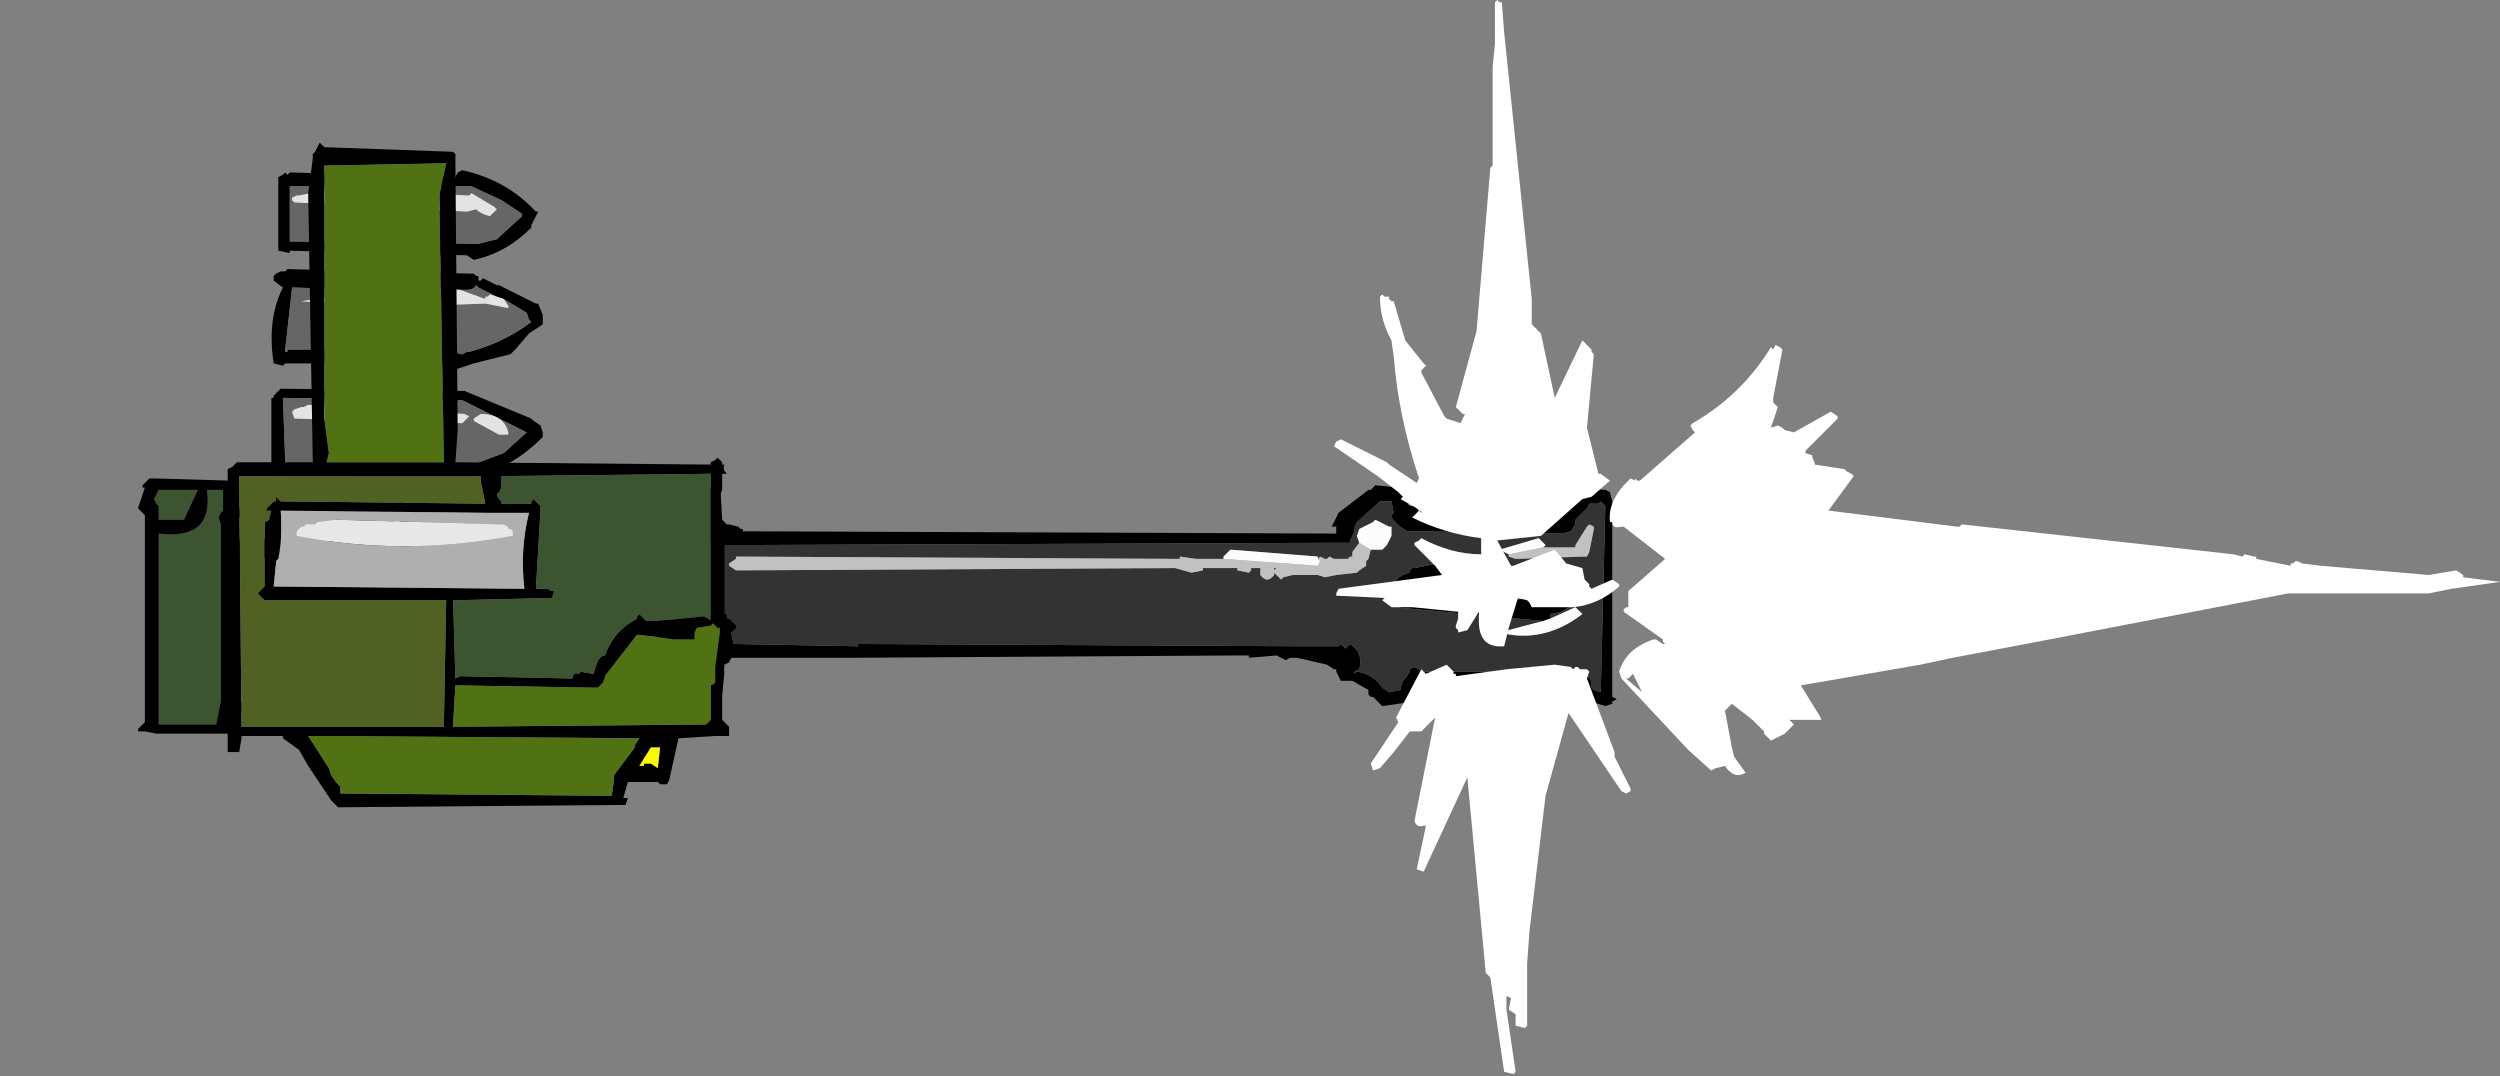 <?xml version="1.0" encoding="UTF-8" standalone="no"?>
<svg xmlns:xlink="http://www.w3.org/1999/xlink" height="140.4px" width="326.1px" xmlns="http://www.w3.org/2000/svg">
  <rect width="100%" height="100%" fill="#808080" stroke="none"/>
  <g transform="matrix(6.0, 0.0, 0.0, 6.0, 57.6, 79.2)">
    <use height="5.6" transform="matrix(1.0, 0.0, 0.0, 1.0, -6.6, -2.8)" width="6.5" xlink:href="#shape0"/>
    <use height="5.1" transform="matrix(1.0, 0.0, 0.0, 1.0, 4.65, -2.9)" width="20.9" xlink:href="#shape1"/>
    <use height="14.45" transform="matrix(1.0, 0.0, 0.0, 1.0, -4.65, -10.1)" width="11.05" xlink:href="#shape2"/>
    <use height="23.4" transform="matrix(1.0, 0.0, 0.0, 1.0, 19.4, -13.2)" width="25.35" xlink:href="#shape3"/>
  </g>
  <defs>
    <g id="shape0" transform="matrix(1.0, 0.0, 0.0, 1.0, 6.6, 2.8)">
      <path d="M-5.3 -2.55 L-5.6 -1.9 -6.15 -1.9 -6.15 -2.2 -6.2 -2.25 -6.25 -2.35 -6.2 -2.45 -6.15 -2.55 -5.3 -2.55 M-4.75 -2.1 L-4.8 -2.05 -4.85 -1.95 -4.8 -1.8 -4.8 1.5 -4.8 1.6 -4.8 2.05 -4.9 2.55 -6.15 2.55 -6.15 2.45 -6.15 2.3 -6.15 -1.6 Q-4.95 -1.45 -5.1 -2.55 L-4.75 -2.55 -4.75 -2.45 -4.75 -2.1" fill="#3c5430" fill-rule="evenodd" stroke="none"/>
      <path d="M-4.75 -2.1 L-4.75 -2.45 -4.75 -2.55 -5.1 -2.55 Q-4.95 -1.45 -6.15 -1.6 L-6.15 2.3 -6.15 2.45 -6.15 2.55 -4.9 2.55 -4.8 2.05 -4.8 1.6 -4.8 1.5 -4.8 -1.8 -4.85 -1.95 -4.8 -2.05 -4.75 -2.1 M-5.3 -2.55 L-6.15 -2.55 -6.2 -2.45 -6.25 -2.35 -6.2 -2.25 -6.15 -2.2 -6.15 -1.9 -5.6 -1.9 -5.3 -2.55 M-6.35 -2.8 L-6.3 -2.8 -4.55 -2.75 -4.5 -2.7 -4.45 -2.7 -4.5 -2.55 -4.45 -2.15 -1.15 -2.2 -1.05 -2.25 -0.95 -2.25 -0.85 -2.3 -0.75 -2.2 Q-0.55 -2.2 -0.45 -2.0 L-0.45 -1.95 -0.45 -1.9 -0.5 -1.9 -0.55 -1.85 -0.6 -1.85 -0.6 -1.75 -0.6 -1.7 -0.85 -1.4 -0.7 -1.4 -0.65 -1.35 -0.6 -1.3 -0.65 -1.25 -0.65 -1.2 -0.75 -1.2 -0.9 -1.15 -0.95 -1.15 -1.05 -1.15 Q-2.75 -0.95 -4.4 -1.1 L-4.45 -1.1 -4.5 -1.0 -4.5 -0.95 -4.5 1.3 -0.8 1.35 -0.75 1.3 -0.7 1.3 -0.6 1.35 -0.35 1.35 -0.35 1.4 -0.3 1.4 -0.3 1.5 -0.35 1.55 -0.45 1.55 -0.4 1.7 -0.35 1.75 -0.35 1.9 -0.35 1.95 -0.45 2.1 -0.2 2.1 -0.15 2.15 -0.1 2.15 -0.15 2.3 -0.25 2.3 -4.55 2.25 -4.55 2.3 -4.55 2.4 -4.55 2.55 -4.5 2.6 -4.45 2.65 -4.5 2.75 -4.6 2.75 -6.2 2.75 -6.45 2.7 -6.5 2.7 -6.6 2.7 -6.6 2.65 -6.45 2.5 -6.45 2.45 -6.45 2.4 -6.45 -1.85 -6.45 -2.0 -6.6 -2.15 -6.45 -2.6 -6.5 -2.6 -6.5 -2.65 -6.35 -2.8 M-4.45 -1.75 L-4.45 -1.45 -4.4 -1.45 -4.35 -1.5 -1.15 -1.4 -1.1 -1.6 -1.05 -1.7 -0.9 -1.85 -0.95 -1.95 -1.0 -1.9 -1.05 -1.85 -4.45 -1.95 -4.45 -1.85 -4.45 -1.8 -4.45 -1.75 M-0.85 2.0 L-0.75 1.9 -0.7 1.85 -0.75 1.6 -4.5 1.6 -4.5 2.05 -4.45 2.05 -0.85 2.1 -0.85 2.0" fill="#000000" fill-rule="evenodd" stroke="none"/>
      <path d="M-0.85 2.0 L-0.85 2.1 -4.45 2.05 -4.5 2.05 -4.5 1.6 -0.75 1.6 -0.7 1.85 -0.75 1.9 -0.85 2.0 M-4.45 -1.75 L-4.45 -1.8 -4.45 -1.85 -4.45 -1.95 -1.05 -1.85 -1.0 -1.9 -0.95 -1.95 -0.9 -1.85 -1.05 -1.7 -1.1 -1.6 -1.15 -1.4 -4.35 -1.5 -4.4 -1.45 -4.45 -1.45 -4.45 -1.75" fill="#afafaf" fill-rule="evenodd" stroke="none"/>
    </g>
    <g id="shape1" transform="matrix(1.0, 0.0, 0.0, 1.0, -4.65, 2.9)">
      <path d="M4.8 -1.35 L4.85 -1.7 5.7 -1.8 5.7 -1.9 5.75 -1.95 5.8 -1.95 Q5.75 -2.5 5.95 -2.85 L5.95 -2.9 6.0 -2.85 6.05 -2.8 6.1 -1.9 6.2 -1.8 6.25 -1.8 6.45 -1.75 6.5 -1.7 6.55 -1.7 6.55 -1.65 19.45 -1.6 19.45 -1.75 19.35 -1.75 19.4 -1.85 19.5 -2.05 20.15 -2.55 20.2 -2.55 20.3 -2.65 20.8 -2.6 20.9 -2.6 20.9 -2.55 20.95 -2.5 21.05 -2.5 21.1 -2.25 21.0 -2.25 21.05 -2.2 21.15 -2.2 21.4 -1.95 21.3 -1.95 21.25 -1.9 21.3 -1.9 21.5 -1.9 22.3 -1.85 22.85 -1.85 23.8 -1.85 23.9 -1.85 24.3 -1.85 23.9 -1.85 23.9 -1.9 24.45 -2.1 24.55 -2.2 24.6 -2.25 24.85 -2.6 25.25 -2.55 25.3 -2.55 25.4 -2.5 25.45 -2.3 25.45 -2.25 25.45 1.95 25.55 2.0 25.45 2.05 25.45 2.1 25.3 2.15 24.65 1.95 24.7 1.85 24.7 1.75 21.2 1.7 21.15 1.9 21.15 1.95 21.15 2.05 20.45 2.15 20.4 2.1 20.3 2.0 20.25 1.95 20.2 1.95 20.15 1.9 20.15 1.8 19.8 1.6 19.7 1.6 19.55 1.6 19.45 1.4 19.45 1.35 19.4 1.35 19.25 1.25 18.6 1.1 18.45 1.1 18.35 1.15 18.15 1.05 17.55 1.1 17.55 1.05 17.25 1.05 8.95 1.1 6.3 1.1 6.25 1.2 6.15 1.25 6.1 1.85 6.1 1.9 5.9 1.9 5.9 1.6 5.8 1.55 5.8 1.45 5.85 1.4 5.85 1.3 4.9 1.25 Q4.5 0.5 4.7 -0.4 L4.8 -1.35 M6.0 -1.45 L5.1 -1.4 5.0 -0.45 Q4.9 0.3 5.05 0.95 L5.2 1.0 Q5.45 0.75 5.8 0.8 L5.8 0.35 5.8 0.2 5.9 0.15 5.95 0.1 6.0 0.15 6.0 0.1 6.05 0.15 6.15 0.15 6.2 0.15 6.35 0.8 9.05 0.85 9.05 0.8 18.7 0.85 19.15 0.85 19.45 0.85 19.5 0.85 19.55 0.8 19.65 0.9 19.7 0.85 19.75 0.8 Q20.05 1.0 19.95 1.35 L19.85 1.4 19.85 1.45 19.9 1.4 Q20.25 1.45 20.45 1.75 L20.6 1.85 20.85 1.8 20.85 1.75 20.9 1.6 20.95 1.55 21.05 1.4 21.05 1.35 21.15 1.3 21.35 1.4 24.8 1.4 24.95 1.55 25.0 1.6 25.0 1.75 25.05 1.8 25.2 1.85 25.3 -2.2 25.25 -2.25 25.2 -2.3 25.15 -2.25 25.05 -2.25 24.95 -2.25 24.9 -2.15 24.85 -2.1 24.65 -1.9 24.65 -1.8 24.55 -1.65 24.35 -1.6 21.25 -1.65 21.15 -1.65 21.0 -1.65 Q20.8 -1.75 20.65 -1.95 L20.65 -2.0 20.7 -2.05 20.65 -2.3 20.4 -2.3 19.9 -1.85 19.85 -1.75 19.85 -1.65 19.75 -1.45 19.75 -1.4 19.5 -1.4 6.15 -1.35 6.0 -1.45 M23.95 0.3 L20.7 0.0 20.65 -0.1 20.6 -0.1 20.7 -0.5 Q20.8 -0.7 21.05 -0.75 L21.05 -0.8 21.1 -0.85 21.15 -0.85 21.9 -1.0 24.8 -0.55 24.85 -0.5 24.9 -0.45 24.85 -0.4 24.85 -0.35 24.8 -0.2 24.35 0.1 24.1 0.15 24.1 0.2 24.1 0.25 23.95 0.3 M20.95 -0.15 L20.95 -0.1 24.35 -0.2 24.4 -0.3 24.45 -0.3 Q24.25 -0.55 23.65 -0.6 L21.85 -0.7 21.75 -0.65 21.4 -0.65 21.25 -0.55 20.95 -0.4 20.9 -0.35 20.9 -0.25 20.95 -0.15 M18.65 1.1 L18.6 1.1 18.65 1.1" fill="#000000" fill-rule="evenodd" stroke="none"/>
      <path d="M6.0 -1.45 L6.15 -1.35 19.5 -1.4 19.75 -1.4 19.75 -1.45 19.85 -1.65 19.85 -1.75 19.9 -1.85 20.4 -2.3 20.65 -2.3 20.7 -2.05 20.65 -2.0 20.65 -1.95 Q20.8 -1.75 21.0 -1.65 L21.15 -1.65 21.25 -1.65 24.35 -1.6 24.55 -1.65 24.65 -1.8 24.65 -1.9 24.85 -2.1 24.9 -2.15 24.95 -2.25 25.05 -2.25 25.15 -2.25 25.2 -2.3 25.25 -2.25 25.3 -2.2 25.2 1.85 25.05 1.8 25.0 1.75 25.0 1.6 24.95 1.55 24.8 1.4 21.35 1.4 21.15 1.3 21.05 1.35 21.05 1.4 20.95 1.55 20.9 1.6 20.85 1.75 20.85 1.8 20.6 1.85 20.45 1.75 Q20.25 1.45 19.9 1.4 L19.85 1.45 19.85 1.4 19.95 1.35 Q20.05 1.0 19.75 0.8 L19.7 0.85 19.65 0.9 19.55 0.8 19.5 0.85 19.45 0.85 19.15 0.85 18.7 0.85 9.05 0.8 9.05 0.85 6.35 0.8 6.2 0.15 6.15 0.15 6.05 0.15 6.0 0.1 6.0 0.15 5.95 0.1 5.9 0.15 5.8 0.2 5.8 0.35 5.8 0.8 Q5.45 0.75 5.2 1.0 L5.05 0.95 Q4.9 0.3 5.0 -0.45 L5.1 -1.4 6.0 -1.45 M17.0 -1.05 L16.4 -1.05 16.05 -1.1 16.05 -1.05 16.0 -1.05 6.4 -1.1 6.4 -1.05 6.25 -0.95 6.25 -0.9 6.4 -0.8 15.95 -0.85 16.3 -0.75 16.55 -0.8 16.55 -0.85 17.3 -0.85 17.3 -0.8 17.55 -0.75 17.6 -0.8 17.6 -0.85 17.8 -0.85 17.8 -0.7 Q17.95 -0.5 18.1 -0.7 L18.1 -0.75 18.25 -0.6 18.3 -0.65 18.5 -0.7 18.75 -0.7 18.85 -0.7 18.9 -0.7 19.05 -0.7 19.2 -0.65 19.45 -0.7 19.9 -0.75 19.95 -0.8 20.1 -0.9 20.1 -1.0 20.15 -1.05 20.2 -1.25 20.4 -1.25 20.45 -1.25 20.55 -1.35 20.65 -1.55 20.65 -1.75 20.6 -1.75 20.3 -1.9 20.25 -1.85 19.95 -1.7 19.9 -1.55 19.95 -1.4 19.8 -1.2 19.8 -1.1 19.75 -1.1 19.7 -1.05 19.4 -1.05 19.3 -1.1 19.25 -1.05 19.2 -1.05 19.1 -1.1 19.05 -1.05 19.05 -1.1 17.15 -1.25 17.0 -1.1 17.0 -1.05 M18.1 -0.8 L18.1 -0.85 18.15 -0.85 18.1 -0.8 M24.1 0.25 L24.1 0.2 24.1 0.15 24.35 0.1 24.8 -0.2 24.85 -0.35 24.85 -0.4 24.9 -0.45 24.85 -0.5 24.8 -0.55 21.9 -1.0 21.15 -0.85 21.1 -0.85 21.05 -0.8 21.05 -0.75 Q20.8 -0.7 20.7 -0.5 L20.6 -0.1 20.65 -0.1 20.7 0.0 23.95 0.3 23.0 0.55 Q23.95 0.8 24.8 0.15 L24.65 0.0 24.1 0.25 M23.2 -1.15 L23.2 -1.1 23.35 -1.05 24.8 -1.1 24.9 -1.1 24.95 -1.2 25.05 -1.7 25.05 -1.75 24.95 -1.8 24.9 -1.75 24.65 -1.35 24.65 -1.3 23.95 -1.3 24.0 -1.35 23.85 -1.5 23.0 -1.25 23.2 -1.15" fill="#333333" fill-rule="evenodd" stroke="none"/>
      <path d="M20.2 -1.25 L20.15 -1.05 20.1 -1.0 20.1 -0.9 19.95 -0.8 19.9 -0.75 19.45 -0.7 19.2 -0.65 19.05 -0.7 18.9 -0.7 18.85 -0.7 18.75 -0.7 18.5 -0.7 18.3 -0.65 18.25 -0.6 18.1 -0.75 18.1 -0.7 Q17.95 -0.5 17.8 -0.7 L17.8 -0.85 17.6 -0.85 17.6 -0.8 17.55 -0.75 17.3 -0.8 17.3 -0.85 16.55 -0.85 16.55 -0.8 16.3 -0.75 15.95 -0.85 6.4 -0.8 6.25 -0.9 6.25 -0.95 6.4 -1.05 6.4 -1.1 16.0 -1.05 16.05 -1.05 16.05 -1.1 16.4 -1.05 17.0 -1.05 19.05 -0.9 19.1 -1.0 19.05 -1.05 19.1 -1.1 19.2 -1.05 19.25 -1.05 19.3 -1.1 19.4 -1.05 19.7 -1.05 19.75 -1.1 19.8 -1.1 19.8 -1.2 19.95 -1.4 20.2 -1.25 M18.1 -0.8 L18.15 -0.85 18.1 -0.85 18.1 -0.8 M23.95 -1.3 L24.65 -1.3 24.65 -1.35 24.9 -1.75 24.95 -1.8 25.05 -1.75 25.05 -1.7 24.95 -1.2 24.9 -1.1 24.8 -1.1 23.35 -1.05 23.2 -1.1 23.2 -1.15 23.95 -1.3" fill="#c1c1c1" fill-rule="evenodd" stroke="none"/>
      <path d="M17.0 -1.05 L17.0 -1.1 17.15 -1.25 19.05 -1.1 19.05 -1.05 19.1 -1.0 19.05 -0.9 17.0 -1.05 M19.95 -1.4 L19.9 -1.55 19.95 -1.7 20.25 -1.85 20.3 -1.9 20.6 -1.75 20.65 -1.75 20.65 -1.55 20.55 -1.35 20.45 -1.25 20.4 -1.25 20.2 -1.25 19.95 -1.4 M24.1 0.25 L24.65 0.0 24.8 0.15 Q23.95 0.8 23.0 0.55 L23.95 0.3 24.1 0.25 M23.2 -1.15 L23.0 -1.25 23.85 -1.5 24.0 -1.35 23.95 -1.3 23.2 -1.15" fill="#fcfcfc" fill-rule="evenodd" stroke="none"/>
    </g>
    <g id="shape2" transform="matrix(1.0, 0.0, 0.0, 1.0, 4.65, 10.1)">
      <path d="M0.35 -9.45 L0.45 -9.5 Q1.35 -9.3 1.95 -8.7 L2.05 -8.6 2.1 -8.6 1.95 -8.3 1.95 -8.25 Q1.4 -7.7 0.7 -7.55 L0.55 -7.65 -3.3 -7.75 -3.3 -7.7 -3.55 -7.75 -3.55 -9.3 -3.55 -9.35 -3.45 -9.4 -3.4 -9.45 -3.35 -9.4 -3.3 -9.45 -3.25 -9.45 0.3 -9.35 0.35 -9.45 M1.75 -8.55 L1.3 -8.85 0.65 -9.15 0.55 -9.15 -3.3 -9.15 -3.3 -7.95 0.75 -7.9 0.8 -7.9 1.2 -8.0 1.75 -8.5 1.75 -8.55 M0.8 -7.1 L0.85 -7.1 0.9 -7.15 1.2 -7.0 1.25 -7.0 2.05 -6.6 2.1 -6.6 2.2 -6.35 2.2 -6.15 1.9 -5.95 1.6 -5.6 1.5 -5.5 0.7 -5.3 0.25 -5.15 0.15 -5.2 0.1 -5.3 -3.35 -5.3 -3.4 -5.3 -3.45 -5.25 -3.65 -5.3 Q-3.8 -6.25 -3.45 -6.95 L-3.65 -7.1 -3.65 -7.2 -3.6 -7.25 -3.5 -7.3 -3.4 -7.3 -3.35 -7.35 0.7 -7.25 0.75 -7.2 0.8 -7.2 0.8 -7.1 M1.2 -6.75 L0.8 -6.95 0.75 -7.0 Q0.7 -6.9 0.55 -6.9 L0.4 -6.9 -0.45 -6.95 -1.6 -6.9 -3.25 -6.95 -3.4 -5.6 -3.4 -5.55 -3.35 -5.55 -3.35 -5.6 0.25 -5.6 0.3 -5.55 0.4 -5.5 0.45 -5.5 0.55 -5.55 0.6 -5.55 Q1.35 -5.75 1.95 -6.2 L1.9 -6.25 1.85 -6.4 1.35 -6.7 1.2 -6.75 M0.5 -4.7 L1.95 -4.1 2.0 -4.05 2.15 -3.95 2.2 -3.8 2.2 -3.75 2.2 -3.7 Q1.55 -3.05 0.85 -2.9 L0.8 -2.85 0.7 -2.8 -3.6 -2.85 -3.65 -2.9 -3.7 -2.95 -3.7 -4.45 -3.7 -4.55 -3.65 -4.55 -3.65 -4.6 -3.5 -4.75 0.45 -4.7 0.5 -4.7 M0.4 -4.5 L-3.45 -4.55 -3.4 -3.2 -3.4 -3.1 0.55 -3.05 1.35 -3.35 1.85 -3.8 0.45 -4.5 0.4 -4.5" fill="#000000" fill-rule="evenodd" stroke="none"/>
      <path d="M1.75 -8.55 L1.75 -8.5 1.2 -8.0 0.8 -7.9 0.75 -7.9 -3.3 -7.95 -3.3 -9.15 0.55 -9.15 0.65 -9.15 1.3 -8.85 1.75 -8.55 M1.15 -8.7 L0.65 -9.0 0.6 -8.95 0.55 -8.95 -2.35 -9.1 -3.1 -8.95 -3.15 -8.95 -3.25 -8.9 -3.25 -8.85 -3.2 -8.8 0.55 -8.6 0.75 -8.65 Q0.85 -8.55 1.05 -8.5 L1.15 -8.6 1.2 -8.65 1.15 -8.7 M0.4 -6.9 L0.55 -6.9 Q0.7 -6.9 0.75 -7.0 L0.8 -6.95 1.2 -6.75 1.05 -6.8 1.0 -6.75 0.95 -6.75 0.95 -6.7 0.4 -6.9 M1.35 -6.7 L1.85 -6.4 1.9 -6.25 1.95 -6.2 Q1.35 -5.75 0.6 -5.55 L0.55 -5.55 0.45 -5.5 0.4 -5.5 0.3 -5.55 0.25 -5.6 -3.35 -5.6 -3.4 -5.6 -3.25 -6.95 -1.6 -6.9 -3.05 -6.65 -1.5 -6.55 -0.5 -6.55 0.95 -6.6 1.45 -6.5 1.45 -6.55 1.35 -6.7 M0.6 -4.15 L0.5 -4.2 -2.9 -4.4 -3.0 -4.35 -3.05 -4.35 -3.2 -4.3 -3.25 -4.25 -3.2 -4.1 0.45 -4.0 0.5 -4.05 0.6 -4.15 M0.7 -4.05 L1.25 -3.75 1.45 -3.75 1.45 -3.8 Q1.35 -4.2 0.85 -4.2 L0.7 -4.1 0.7 -4.05 M0.4 -4.5 L0.45 -4.5 1.85 -3.8 1.35 -3.35 0.55 -3.05 -3.4 -3.1 -3.4 -3.2 -3.45 -4.55 0.4 -4.5" fill="#666666" fill-rule="evenodd" stroke="none"/>
      <path d="M1.15 -8.7 L1.2 -8.65 1.15 -8.6 1.05 -8.5 Q0.85 -8.55 0.75 -8.65 L0.55 -8.6 -3.2 -8.8 -3.25 -8.85 -3.25 -8.9 -3.15 -8.95 -3.1 -8.95 -2.35 -9.1 0.55 -8.95 0.6 -8.95 0.65 -9.0 1.15 -8.7 M0.4 -6.9 L0.95 -6.7 0.95 -6.75 1.0 -6.75 1.05 -6.8 1.2 -6.75 1.35 -6.7 1.45 -6.55 1.45 -6.5 0.95 -6.6 -0.5 -6.55 -1.5 -6.55 -3.05 -6.65 -1.6 -6.9 -0.45 -6.95 0.4 -6.9 M0.7 -4.05 L0.7 -4.1 0.85 -4.2 Q1.35 -4.2 1.45 -3.8 L1.45 -3.75 1.25 -3.75 0.7 -4.05 M0.6 -4.15 L0.5 -4.05 0.45 -4.0 -3.2 -4.1 -3.25 -4.25 -3.2 -4.3 -3.05 -4.35 -3.0 -4.35 -2.9 -4.4 0.5 -4.2 0.6 -4.15" fill="#e3e3e3" fill-rule="evenodd" stroke="none"/>
      <path d="M5.95 1.3 L6.15 1.4 6.1 1.9 6.1 2.45 6.25 2.6 6.25 2.8 6.2 2.8 6.0 2.8 5.95 2.8 5.15 2.85 4.95 3.75 4.9 3.85 4.75 3.85 4.7 3.8 4.05 3.8 3.95 4.15 4.0 4.15 4.05 4.15 4.0 4.3 3.95 4.3 3.8 4.3 -2.25 4.35 -2.4 4.2 -2.9 3.45 -3.1 3.1 -3.45 2.85 -3.45 2.8 -4.3 2.8 -4.35 2.8 -4.35 2.85 -4.4 3.15 -4.65 3.15 -4.65 -2.75 -4.65 -3.0 -4.55 -3.05 -4.45 -3.15 -2.8 -3.15 -2.9 -9.0 -2.8 -9.75 -2.8 -9.85 -2.75 -9.9 -2.65 -10.1 -2.6 -10.05 -2.55 -10.0 0.25 -9.9 0.3 -9.85 0.3 -9.75 0.3 -9.7 0.35 -3.85 0.3 -3.15 5.85 -3.1 5.85 -3.15 5.95 -3.2 6.0 -3.25 6.05 -3.2 6.1 -3.15 6.1 -3.1 6.15 -3.1 Q6.1 -3.0 6.2 -2.9 L6.1 -2.9 6.1 -2.55 6.0 -2.3 Q5.95 -2.0 6.15 -1.8 L6.15 0.3 6.1 0.3 6.0 0.35 5.95 0.35 5.85 0.3 5.85 0.35 5.9 0.35 5.85 0.35 5.85 0.4 5.55 0.45 5.5 0.55 5.5 0.7 5.05 0.7 4.7 0.65 4.25 0.6 3.55 1.5 3.55 1.55 3.5 1.65 3.45 1.7 3.4 1.75 3.3 1.75 0.3 1.7 0.25 2.55 0.25 2.6 5.75 2.55 5.8 2.5 5.85 2.45 5.85 1.7 5.95 1.65 5.95 1.6 5.95 1.3 M6.05 0.45 L6.05 0.4 6.1 0.45 6.2 0.3 6.25 0.25 6.4 0.4 6.4 0.45 Q6.25 0.65 6.1 0.45 L6.05 0.55 6.05 0.45 M-2.5 -3.15 L0.05 -3.15 -0.05 -8.95 0.1 -9.65 -2.55 -9.6 -2.55 -4.1 -2.45 -3.35 -2.5 -3.15 M-3.6 -2.4 L-3.55 -2.35 -3.5 -2.3 0.95 -2.25 0.85 -2.75 0.85 -2.85 -4.4 -2.85 -4.35 2.6 0.05 2.6 0.05 2.55 0.1 -0.15 -3.85 -0.15 -4.0 -0.3 -3.85 -0.45 -3.85 -1.8 -3.85 -1.85 -3.75 -1.9 -3.7 -2.1 -3.8 -2.1 -3.8 -2.15 -3.65 -2.3 -3.6 -2.3 -3.6 -2.35 -3.6 -2.4 M-3.65 -0.45 L1.8 -0.4 Q1.7 -1.25 1.9 -2.05 L1.05 -2.05 -3.5 -2.1 Q-3.45 -1.55 -3.55 -1.05 L-3.6 -1.0 -3.6 -0.95 -3.65 -0.45 M1.3 -2.7 L1.3 -2.6 1.25 -2.5 1.2 -2.45 1.25 -2.35 1.3 -2.3 1.3 -2.25 1.95 -2.25 1.95 -2.3 2.0 -2.35 2.1 -2.25 2.15 -2.2 2.15 -2.1 2.05 -0.4 2.3 -0.4 2.4 -0.35 2.45 -0.35 2.4 -0.2 2.35 -0.2 0.25 -0.15 0.3 1.55 0.4 1.5 2.85 1.55 Q2.85 1.4 3.0 1.45 L3.0 1.4 3.3 1.45 3.4 1.15 3.45 1.1 3.5 1.05 3.55 1.05 Q3.75 0.5 4.25 0.25 L4.25 0.2 4.3 0.15 4.45 0.3 4.7 0.3 5.7 0.2 5.8 0.25 5.85 0.3 5.85 -2.9 1.3 -2.85 1.3 -2.7 M4.3 2.85 L-2.9 2.8 -2.45 3.5 -2.4 3.65 -2.3 3.8 -2.2 3.9 -2.2 4.05 3.7 4.1 3.75 3.75 3.75 3.65 4.2 3.05 4.2 3.0 4.3 2.85 M4.55 3.05 L4.3 3.45 4.4 3.45 4.4 3.4 4.55 3.4 4.7 3.5 4.75 3.05 4.55 3.05" fill="#000000" fill-rule="evenodd" stroke="none"/>
      <path d="M1.3 -2.7 L1.3 -2.85 5.85 -2.9 5.85 0.3 5.8 0.25 5.7 0.2 4.7 0.3 4.45 0.3 4.3 0.15 4.25 0.2 4.25 0.25 Q3.75 0.5 3.55 1.05 L3.5 1.05 3.45 1.1 3.4 1.15 3.3 1.45 3.0 1.4 3.0 1.45 Q2.85 1.4 2.85 1.55 L0.4 1.5 0.3 1.55 0.25 -0.15 2.35 -0.2 2.4 -0.2 2.45 -0.35 2.4 -0.35 2.3 -0.4 2.05 -0.4 2.15 -2.1 2.15 -2.2 2.1 -2.25 2.0 -2.35 1.95 -2.3 1.95 -2.25 1.3 -2.25 1.3 -2.3 1.25 -2.35 1.2 -2.45 1.25 -2.5 1.3 -2.6 1.3 -2.7" fill="#3c5430" fill-rule="evenodd" stroke="none"/>
      <path d="M-2.75 -1.8 L-2.85 -1.8 -2.95 -1.8 -3.0 -1.75 -3.05 -1.75 -3.1 -1.7 -3.15 -1.65 -3.15 -1.55 Q-0.85 -1.1 1.55 -1.55 L1.55 -1.65 1.5 -1.7 1.45 -1.7 1.45 -1.75 1.35 -1.8 1.3 -1.8 -2.3 -1.9 -2.7 -1.85 -2.75 -1.8 M-3.65 -0.45 L-3.6 -0.95 -3.6 -1.0 -3.55 -1.05 Q-3.45 -1.55 -3.5 -2.1 L1.05 -2.05 1.9 -2.05 Q1.7 -1.25 1.8 -0.4 L-3.65 -0.45" fill="#afafaf" fill-rule="evenodd" stroke="none"/>
      <path d="M-2.75 -1.8 L-2.7 -1.85 -2.3 -1.9 1.3 -1.8 1.35 -1.8 1.45 -1.75 1.45 -1.7 1.5 -1.7 1.55 -1.65 1.55 -1.55 Q-0.85 -1.1 -3.15 -1.55 L-3.15 -1.65 -3.1 -1.7 -3.05 -1.75 -3.0 -1.75 -2.95 -1.8 -2.85 -1.8 -2.75 -1.8" fill="#e7e7e7" fill-rule="evenodd" stroke="none"/>
      <path d="M-3.6 -2.4 L-3.6 -2.35 -3.6 -2.3 -3.65 -2.3 -3.8 -2.15 -3.8 -2.1 -3.7 -2.1 -3.75 -1.9 -3.85 -1.85 -3.85 -1.8 -3.85 -0.45 -4.0 -0.3 -3.85 -0.15 0.1 -0.15 0.05 2.55 0.05 2.6 -4.35 2.6 -4.4 -2.85 0.85 -2.85 0.85 -2.75 0.95 -2.25 -3.5 -2.3 -3.55 -2.35 -3.6 -2.4" fill="#516123" fill-rule="evenodd" stroke="none"/>
      <path d="M5.85 0.4 L5.9 0.35 6.0 0.45 6.05 0.45 6.05 0.55 5.95 1.3 5.95 1.6 5.95 1.65 5.85 1.7 5.85 2.45 5.8 2.5 5.75 2.55 0.25 2.6 0.25 2.55 0.3 1.7 3.3 1.75 3.4 1.75 3.45 1.7 3.5 1.65 3.55 1.55 3.55 1.5 4.25 0.6 4.7 0.65 5.05 0.7 5.5 0.7 5.5 0.55 5.55 0.45 5.85 0.4 M-2.5 -3.15 L-2.45 -3.35 -2.55 -4.1 -2.55 -9.6 0.1 -9.65 -0.05 -8.95 0.05 -3.15 -2.5 -3.15 M4.3 2.85 L4.2 3.0 4.2 3.05 3.75 3.65 3.75 3.75 3.7 4.1 -2.2 4.05 -2.2 3.9 -2.3 3.8 -2.4 3.65 -2.45 3.5 -2.9 2.8 4.3 2.85" fill="#517212" fill-rule="evenodd" stroke="none"/>
      <path d="M4.55 3.05 L4.75 3.05 4.7 3.5 4.55 3.4 4.4 3.4 4.4 3.45 4.3 3.45 4.55 3.05" fill="#f9f900" fill-rule="evenodd" stroke="none"/>
    </g>
    <g id="shape3" transform="matrix(1.0, 0.0, 0.0, 1.0, -19.4, 13.2)">
      <path d="M19.45 -3.6 L19.55 -3.65 20.55 -3.15 20.6 -3.1 21.2 -2.7 21.25 -2.8 Q20.8 -4.15 20.7 -5.45 L20.65 -5.8 Q20.4 -6.25 20.4 -6.75 L20.45 -6.8 20.5 -6.75 20.6 -6.75 20.6 -6.7 20.65 -6.65 20.7 -6.65 20.95 -5.8 21.35 -5.3 21.4 -5.25 21.3 -5.15 21.3 -5.1 21.8 -4.15 21.85 -4.1 22.15 -4.0 22.25 -4.2 22.2 -4.2 22.05 -4.35 22.5 -6.0 22.8 -9.55 22.85 -9.6 22.85 -10.25 22.85 -11.3 22.85 -11.75 22.9 -12.25 22.9 -13.15 22.95 -13.2 23.0 -13.15 23.05 -13.15 23.1 -12.5 23.7 -6.7 23.7 -6.15 23.85 -6.0 23.9 -5.95 24.2 -4.55 24.8 -5.8 25.0 -5.6 25.0 -5.55 25.05 -5.5 24.9 -3.9 25.15 -2.9 25.2 -2.9 25.4 -2.75 25.0 -2.4 24.8 -2.35 23.9 -1.55 22.95 -1.45 23.25 -0.9 23.3 -0.9 24.2 -1.25 24.45 -0.95 24.8 -0.85 24.85 -0.6 24.95 -0.5 24.95 -0.45 25.0 -0.4 25.45 -0.6 25.6 -0.5 25.6 -0.45 Q25.15 -0.05 24.6 0.0 L24.45 0.0 23.7 0.0 23.65 -0.1 23.6 -0.15 23.4 -0.2 23.2 0.45 23.1 0.85 Q22.55 0.9 22.55 0.3 L22.55 0.1 22.3 0.5 22.1 0.55 22.1 0.5 22.05 0.45 22.05 0.4 22.1 0.25 22.1 0.1 21.1 0.0 20.65 0.0 20.45 -0.15 20.5 -0.2 19.45 -0.25 19.45 -0.3 19.5 -0.4 21.75 -0.7 21.6 -0.9 21.15 -1.35 21.15 -1.4 21.25 -1.45 21.3 -1.5 Q21.95 -1.15 22.6 -1.15 L22.6 -1.5 Q21.8 -1.6 21.1 -1.95 L21.2 -2.05 21.25 -2.1 21.2 -2.15 20.85 -2.35 20.9 -2.4 20.8 -2.5 20.35 -2.85 19.4 -3.5 19.45 -3.6 M21.3 -2.05 L21.3 -2.1 21.25 -2.1 21.3 -2.05 M28.95 -5.6 L29.0 -5.7 29.1 -5.65 29.15 -5.6 28.95 -4.55 28.95 -4.45 29.0 -4.4 29.05 -4.35 28.9 -3.9 29.05 -3.95 29.15 -3.9 29.2 -3.85 29.4 -3.8 30.2 -4.25 30.35 -4.15 30.35 -4.1 29.7 -3.45 29.65 -3.4 29.65 -3.35 29.8 -3.3 29.8 -3.25 29.85 -3.15 29.85 -3.1 30.5 -3.0 30.55 -2.95 30.65 -2.9 30.7 -2.85 30.15 -2.1 32.95 -1.75 33.0 -1.75 33.05 -1.8 38.95 -1.15 39.15 -1.1 39.2 -1.15 39.4 -1.1 39.45 -1.1 39.45 -1.05 40.2 -0.9 40.2 -0.95 40.25 -0.95 40.3 -1.0 40.35 -1.0 40.45 -0.95 40.85 -0.9 43.2 -0.7 43.8 -0.8 43.95 -0.7 43.95 -0.65 44.75 -0.55 43.7 -0.4 43.2 -0.3 42.1 -0.3 40.15 -0.3 34.7 0.75 32.85 1.1 32.15 1.25 29.55 1.7 29.95 2.35 30.0 2.45 29.3 2.45 29.4 2.55 29.2 2.75 28.9 2.9 28.85 2.85 28.75 2.75 28.75 2.7 28.55 2.5 28.5 2.45 28.05 2.1 27.9 2.25 28.05 3.05 28.1 3.25 28.35 3.6 Q28.1 3.75 27.9 3.45 L27.7 3.5 27.6 3.55 27.1 3.1 25.65 1.55 25.6 1.4 Q25.75 0.9 26.35 0.7 L26.4 0.7 26.55 0.8 26.6 0.8 26.55 0.75 26.55 0.7 25.7 0.1 25.7 0.05 25.75 0.0 25.8 0.0 25.8 -0.3 25.8 -0.35 26.6 -1.05 25.7 -1.75 25.65 -1.75 Q25.45 -1.7 25.45 -1.85 L25.4 -1.85 Q25.35 -2.25 25.7 -2.65 L25.85 -2.8 25.95 -2.75 25.95 -2.8 26.0 -2.75 26.05 -2.75 27.25 -3.8 27.2 -3.85 27.15 -3.95 27.2 -4.0 Q28.25 -4.6 28.9 -5.65 L28.95 -5.6 M37.4 -1.0 L37.55 -1.0 37.4 -1.0 M36.3 -0.05 L36.3 0.0 36.3 -0.05 M25.85 1.5 L25.8 1.55 25.75 1.55 26.1 1.85 25.9 1.45 25.85 1.5 M25.5 3.25 L25.85 3.95 25.85 4.0 25.75 4.05 25.65 4.0 24.5 2.3 24.0 4.1 23.65 7.05 23.6 7.75 23.6 8.4 23.6 9.1 23.55 9.15 23.35 9.1 23.35 8.85 23.2 8.75 23.25 8.5 23.15 8.45 23.1 8.3 23.15 8.45 23.15 8.75 23.35 10.1 23.3 10.15 23.1 10.1 22.8 8.05 22.7 7.95 22.3 3.7 21.35 5.75 21.2 5.7 21.4 4.75 21.35 4.75 Q21.2 4.8 21.15 4.65 L21.6 2.4 21.35 2.65 21.3 2.7 21.05 2.7 20.7 3.15 20.4 3.5 20.25 3.55 20.2 3.4 20.8 2.5 20.75 2.4 21.3 1.35 21.4 1.45 21.85 1.25 21.95 1.35 22.0 1.4 22.0 1.45 22.05 1.45 22.05 1.5 23.15 1.35 24.2 1.25 24.55 1.3 24.6 1.35 24.65 1.3 24.7 1.3 24.75 1.35 24.9 1.35 24.95 1.4 24.9 1.55 25.5 3.15 25.5 3.25" fill="#ffffff" fill-rule="evenodd" stroke="none"/>
    </g>
  </defs>
</svg>
